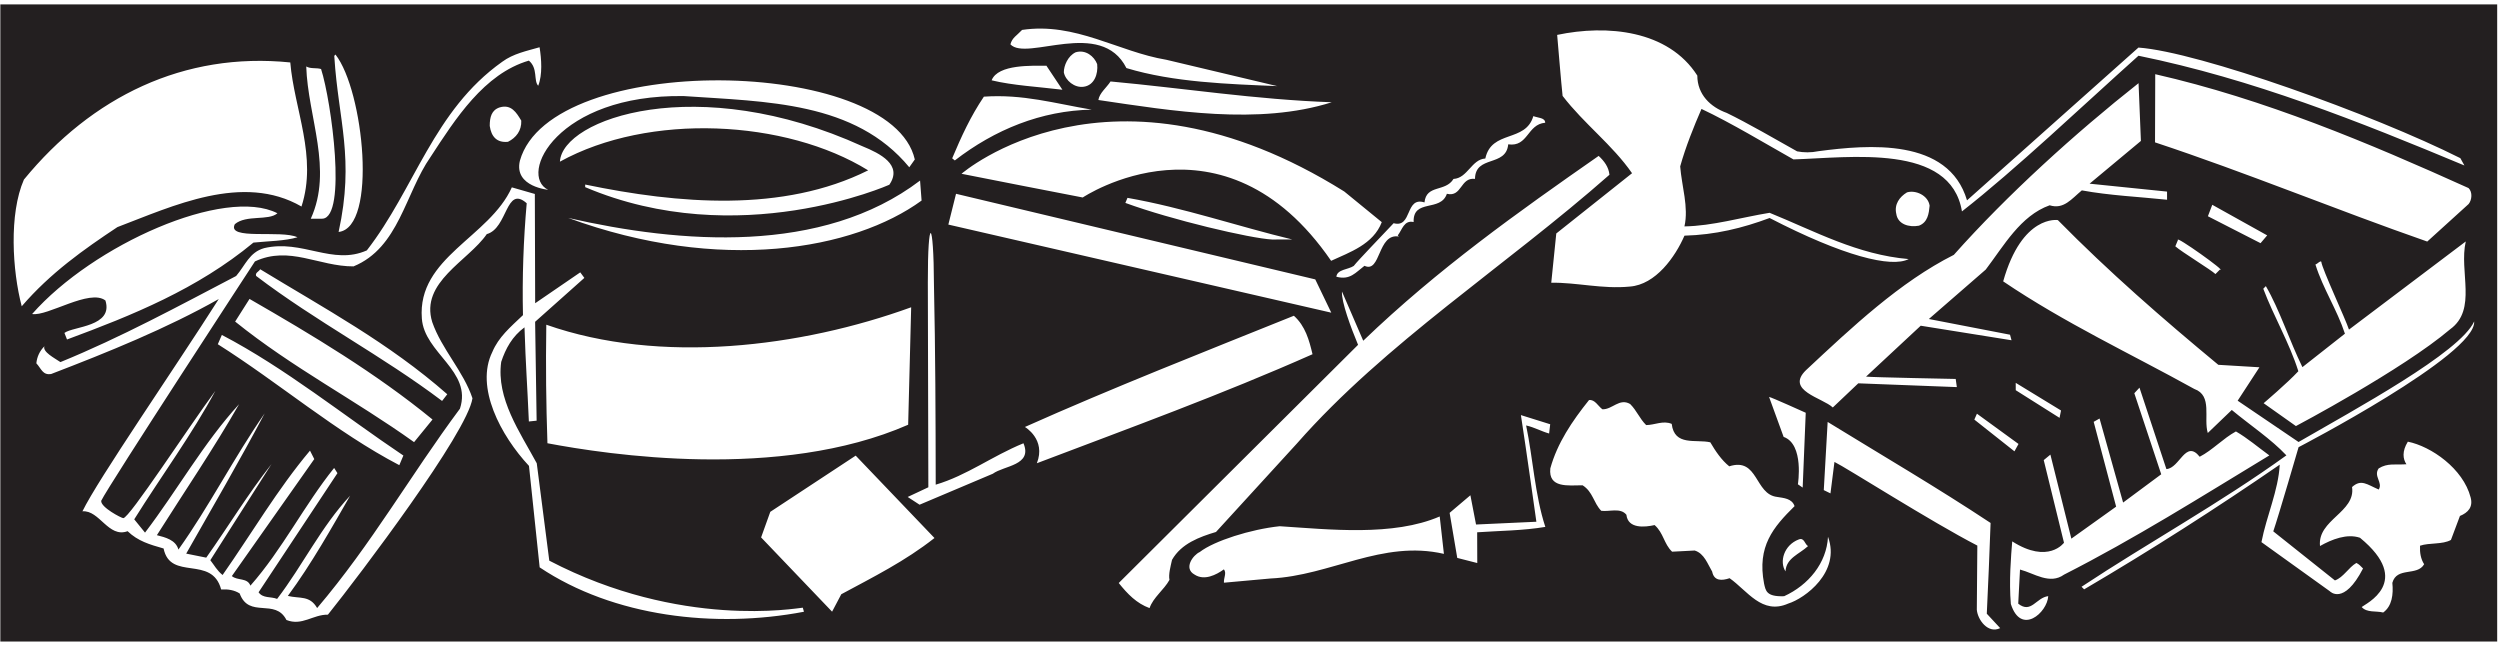 <?xml version="1.0" encoding="UTF-8"?>
<svg xmlns="http://www.w3.org/2000/svg" xmlns:xlink="http://www.w3.org/1999/xlink" width="507pt" height="131pt" viewBox="0 0 507 131" version="1.1">
<g id="surface1">
<path style=" stroke:none;fill-rule:nonzero;fill:rgb(13.73%,12.16%,12.549%);fill-opacity:1;" d="M 0.07 0.891 L 0.07 130.109 L 506.43 130.109 L 506.43 0.891 Z M 500.637 41.375 L 492.246 48.988 C 473.668 42.508 455.691 35.051 437.039 28.871 L 437.082 15.047 C 459.184 20.086 480.312 28.965 500.629 38.145 C 501.457 38.969 501.312 40.547 500.637 41.375 Z M 496.883 66.781 C 487.215 74.996 465.613 86.406 465.613 86.406 L 459.062 81.77 C 459.062 81.77 463.859 77.699 466.105 75.285 C 464.285 69.508 461.113 64.184 458.992 58.555 L 459.516 58.027 C 462.312 62.828 464.285 69.059 466.93 74.457 L 475.551 67.672 C 473.957 62.793 471.09 58.52 469.57 53.641 C 470.098 53.449 470.473 52.848 470.758 53.07 C 470.84 54.371 475.738 64.832 476.371 66.844 L 500.059 48.965 C 498.648 55.055 502.43 62.781 496.883 66.781 Z M 450.184 54.684 L 449.293 55.578 C 448.504 54.789 442.348 51.031 441.156 49.953 L 441.684 48.684 C 441.008 47.59 451.828 55.289 450.184 54.684 Z M 447.762 43.855 L 448.648 41.531 L 459.785 47.734 L 458.438 49.316 Z M 407.633 67.879 L 407.938 69.004 L 389.523 66.055 L 378.434 76.379 C 379.73 76.527 396.617 76.852 396.617 76.852 L 396.848 78.504 L 376.859 77.738 L 371.691 82.637 C 369.656 80.688 361.988 79.211 366.262 75.066 C 375.625 66.32 385.289 57.203 396.238 51.684 C 407.023 39.555 420.883 26.977 433.699 16.867 L 434.176 28.582 L 423.77 37.25 L 439.477 38.855 L 439.48 40.508 C 433.992 39.926 427.758 39.645 422.195 38.609 C 420.098 40.344 418.523 42.527 415.668 41.633 C 409.738 43.754 406.379 49.852 402.711 54.668 L 391.172 64.695 Z M 409.355 90.035 L 408.531 91.531 L 400.395 85.094 L 400.922 83.898 Z M 408.789 77.641 L 417.973 83.246 L 417.676 84.742 L 408.793 79.133 Z M 361.719 88.602 L 358.766 80.496 C 359.098 80.496 366.203 83.707 366.203 83.707 L 365.582 98.883 L 364.613 98.215 C 364.613 98.215 365.93 90.09 361.719 88.602 Z M 364.785 109.402 C 365.91 108.949 365.992 110.375 366.668 110.75 C 364.871 112.406 362.242 113.168 362.102 115.871 C 360.816 113.922 361.785 110.539 364.785 109.402 Z M 384.57 43.379 C 384.113 41.43 385.234 39.922 386.734 39.016 C 388.461 38.484 391.02 39.605 391.328 41.707 C 391.18 43.285 390.961 45.09 389.16 45.77 C 387.133 46.152 384.879 45.484 384.57 43.379 Z M 344.215 15.328 C 344.227 19.16 346.863 21.707 350.176 22.898 C 354.227 24.852 360.652 28.547 364.453 30.695 C 365.801 30.953 367.242 30.977 368.828 30.656 C 378.816 29.348 395.156 27.883 398.91 40.633 L 433.676 9.648 C 445.91 10.52 481.301 23.207 498.957 32.074 L 499.785 33.562 C 478.348 24.613 456.836 16.039 433.684 11.301 C 422.34 21.453 408.77 34.375 397.883 42.875 C 395.602 28.992 375.137 31.984 363.711 32.328 C 358.141 29.191 351.082 24.926 345.062 22.09 C 343.496 25.699 341.855 29.762 340.742 33.746 C 341.055 37.801 342.492 42.004 341.605 45.914 C 347.312 45.824 353.168 44.078 358.875 43.156 C 368.055 46.887 376.707 51.668 387.078 52.539 C 383.582 54.371 373.785 51.922 358.879 44.211 C 353.402 46.254 347.844 47.625 341.609 47.793 C 339.746 52.082 335.781 57.727 330.523 58.117 C 324.965 58.66 319.703 57.25 314.594 57.34 L 315.613 47.348 L 330.98 35.129 C 326.98 29.355 321.27 25.145 316.895 19.449 C 316.656 17.363 315.793 7.078 315.793 7.078 C 325.93 4.941 338.328 6.105 344.215 15.328 Z M 288.887 41.051 C 289.25 37.367 293.125 39 294.77 36.289 C 297.625 36.133 298.441 32.305 301.223 32.148 C 302.48 26.281 309.398 28.961 310.961 23.547 C 311.863 23.918 313.363 23.84 313.367 24.891 C 309.688 25.199 309.926 29.859 305.867 29.27 C 305.434 33.93 299.188 31.395 299.129 36.277 C 296.121 35.91 296.512 40.043 293.426 39.301 C 292.16 43.059 286.52 40.223 286.684 45.031 C 284.73 44.586 284.359 46.613 283.461 47.742 L 283.688 47.969 C 279.328 47.23 280.074 55.484 276.715 53.906 C 274.914 55.266 273.797 56.863 271.016 56.121 C 271.16 54.617 273.414 54.688 274.539 53.93 C 275.398 52.812 280.082 47.98 282.629 45.266 C 286.461 46.309 284.898 39.785 288.887 41.051 Z M 280.223 45.051 C 278.508 49.562 273.703 51.156 269.953 52.895 C 248.02 20.98 219.578 40.051 219.578 40.051 C 217.684 39.723 196.621 35.559 194.996 35.242 C 194.996 35.242 225.031 9.086 272.617 38.836 Z M 262.051 48.559 L 257.996 48.574 C 253.586 48.359 237.547 44.578 228.223 41.152 L 228.652 40.125 C 239.996 42.109 251.285 45.977 262.051 48.559 Z M 219.812 17.586 C 217.934 17.891 216.051 16.32 215.746 14.668 C 215.742 13.316 216.562 11.359 218.137 10.605 C 220.164 9.996 221.895 11.418 222.504 12.996 C 222.734 15.023 221.914 17.277 219.812 17.586 Z M 222.75 20.281 C 222.973 18.852 224.395 17.797 225.219 16.52 C 240.172 17.898 254.527 20.184 270.082 20.738 C 255.219 25.441 237.707 22.488 222.75 20.281 Z M 207.281 6.066 C 218.098 4.457 226.777 10.504 236.547 12.125 L 259.027 17.465 C 249.109 17.047 237.988 16.703 228.438 13.805 C 223.301 3.602 208.176 12.52 204.91 8.992 C 205.281 7.625 206.156 7.262 207.281 6.066 Z M 212.211 13.324 L 215.457 18.199 C 210.645 17.613 205.387 17.328 201.102 16.289 C 202.387 12.969 209.453 13.352 212.211 13.324 Z M 199.531 19.602 C 207.422 19.051 213.961 20.984 221.402 22.238 C 211.188 22.422 201.73 26.281 193.637 32.539 L 193.102 32.109 C 194.969 27.672 196.84 23.59 199.531 19.602 Z M 193.883 39.301 L 266.734 56.66 L 269.984 63.41 L 192.324 45.543 Z M 186.898 40.676 C 173.105 50.707 146.07 55.484 115.238 44.199 C 137.941 49.387 166.723 51.703 186.59 36.617 Z M 184.785 62.316 L 184.176 86.137 C 158.09 97.555 123.121 92.18 111.02 89.891 C 110.746 81.527 110.664 74.715 110.789 65.852 C 133.879 73.969 162.426 70.426 184.785 62.316 Z M 113.551 32.785 C 114.016 24.098 141.395 14.414 174.922 29.668 C 178.457 31.109 183.133 33.445 180.355 37.465 C 180.355 37.465 149.742 51.141 118.676 37.953 L 118.676 37.426 C 137.543 41.352 158.809 43.164 176.062 34.547 C 159.355 24.23 131.629 22.812 113.551 32.785 Z M 185.523 32.34 L 184.402 33.922 C 173.391 20.582 155.438 20.637 138.68 19.484 C 113.012 19.09 105 35.449 111.164 38.5 C 111.5 38.5 104.137 37.996 105.438 32.582 C 111.676 10.406 180.793 11.41 185.523 32.34 Z M 103.02 28.758 C 100.77 28.992 99.629 27.719 99.32 25.539 C 99.316 23.738 99.695 22.309 101.348 21.777 C 103.676 21.094 104.73 22.816 105.715 24.469 C 105.793 26.496 104.672 27.926 103.02 28.758 Z M 68.031 11.059 C 73.766 18.328 76.617 46.133 68.668 47.043 C 71.945 32.109 68.617 24.43 67.809 11.586 C 67.734 11.285 67.883 11.211 68.031 11.059 Z M 65.113 13.996 C 67.234 20.602 70.371 43.965 65.414 44.352 L 63.027 44.355 C 67.578 34.352 62.438 23.773 62.105 13.48 C 63.008 14.004 64.133 13.699 65.113 13.996 Z M 4.852 36.418 C 18.625 19.625 37.305 10.477 58.871 12.664 C 59.652 22.129 64.414 31.805 61.141 41.883 C 49.25 35.008 34.996 41.812 23.812 46.055 C 16.992 50.582 10.242 55.336 4.406 62.113 C 2.504 54.906 1.793 43.414 4.852 36.418 Z M 6.512 63.684 C 18.906 49.629 45.566 37.785 56.262 43.25 C 54.461 44.832 49.949 43.496 47.629 45.457 C 45.898 48.805 57.023 46.555 60.332 48.121 C 57.781 48.879 54.398 48.891 51.395 49.199 C 40.004 58.625 26.871 63.926 13.59 68.848 L 13.066 67.516 C 14.848 66.168 23.047 66.266 21.379 60.938 C 18.188 58.488 9.668 64.203 6.512 63.684 Z M 109.445 115.062 L 107.277 94.484 C 101.551 88.34 96.316 78.523 99.848 71.375 C 101.113 68.363 103.438 66.398 106.059 63.91 C 105.887 56.246 106.16 48.656 106.816 41.219 C 102.551 37.453 102.996 46.301 98.719 47.477 C 94.98 52.922 85.152 57.211 87.656 65.316 C 89.551 70.797 93.996 75.289 95.816 80.77 C 94.785 87.758 73.012 116.523 66.5 124.656 C 63.496 124.594 61.246 127.004 58.09 125.734 C 55.82 121.234 50.5 125.531 48.605 120.355 C 47.551 119.68 46.273 119.461 44.848 119.539 C 42.949 112.484 34.551 117.918 33.176 111.234 C 30.32 110.418 27.988 109.75 25.879 107.727 C 21.977 109.168 20.188 103.41 16.719 103.695 C 19.855 97.219 35.32 74.867 44.367 60.641 C 33.793 66.609 22.012 71.379 10.383 75.844 C 8.656 76.152 8.352 74.723 7.371 73.676 C 7.516 72.324 8.039 71.195 9.012 70.215 C 8.562 71.344 11.047 72.613 12.254 73.434 C 24.484 68.441 36.184 62.094 47.887 55.973 C 49.758 53.789 50.574 51.156 53.578 50.32 C 61.309 48.492 67.41 53.883 74.391 50.781 C 84.117 38.281 87.902 22.418 101.844 12.535 C 104.094 10.875 106.797 10.34 109.426 9.582 C 109.809 11.984 110.043 15.141 109.148 17.395 C 108.168 16.348 109.137 13.863 107.254 12.293 C 98.172 14.949 92.34 24.133 87.328 31.812 C 82.168 39.191 80.922 50.238 71.695 54.023 C 64.633 54.043 58.68 49.762 51.703 53.016 C 51.703 53.016 21.945 98.559 20.523 101.562 C 20.398 102.879 24.594 105.055 24.996 105.078 C 26.203 105.148 38.211 86.652 43.672 79.273 C 39.043 87.93 32.684 96.586 27.223 105.32 L 29.41 108.016 C 35.848 99.582 41.301 89.801 48.488 81.965 C 43.332 90.996 37.426 99.652 31.816 108.535 C 33.547 108.98 35.652 109.5 36.184 111.453 C 42.469 102.645 47.395 92.863 53.68 83.828 C 48.75 93.156 43.145 102.793 37.762 112.273 L 41.824 113.09 C 46.312 106.762 50.199 100.289 55.062 94.113 L 42.652 113.609 C 43.48 114.66 44.008 115.711 45.141 116.609 C 51.047 108.176 56.281 99.219 62.867 91.387 L 63.734 93.102 L 47.02 116.828 C 48.148 117.801 50.176 117.117 50.781 118.77 C 57.293 111.387 61.699 102.434 67.762 94.902 L 68.434 95.957 L 52.438 120.117 C 53.344 121.391 54.918 120.938 56.199 121.457 C 61.434 114.605 65.094 106.855 71.008 100.527 C 67.422 106.773 63.164 114.375 58.375 120.852 C 60.781 121.445 62.805 120.688 64.316 123.312 C 75.398 110.281 83.16 96.488 93.277 82.879 C 95.809 75.207 86.023 71.633 85.551 64.574 C 84.609 52.18 99.25 48.152 103.801 37.996 L 108.465 39.336 L 108.531 61.496 L 117.676 55.234 L 118.508 56.359 L 108.523 65.258 L 108.828 85.312 L 107.254 85.477 C 106.93 77.891 106.617 74.277 106.367 66.387 C 103.895 68.199 102.539 70.684 101.645 73.391 C 100.617 80.832 105.453 87.652 108.855 93.953 L 111.395 113.703 C 138.055 127.605 161.609 123.316 162.809 123.238 L 163.039 124.062 C 145.016 127.5 124.426 125.082 109.445 115.062 Z M 47.688 65.215 L 50.602 60.621 C 63.324 67.945 76.191 75.645 87.715 85.078 L 83.973 89.668 C 72.078 81.141 59.285 74.57 47.688 65.215 Z M 81.805 92.383 L 80.98 94.336 C 68.113 87.613 56.59 77.656 44.172 69.809 L 44.992 67.926 C 57.859 74.648 69.758 84.305 81.805 92.383 Z M 51.941 55.961 C 51.715 55.285 52.465 55.133 52.766 54.605 C 65.637 62.453 78.879 69.551 90.707 79.957 L 89.656 81.312 C 77.461 72.109 64.141 65.238 51.941 55.961 Z M 170.613 120.512 L 168.746 124.047 L 154.352 108.988 L 156.215 103.801 L 173.535 92.402 L 189.512 109.109 C 183.59 113.785 177.066 117.035 170.613 120.512 Z M 201.344 96.074 L 186.488 102.355 L 184.078 100.785 L 188.27 98.82 C 188.27 98.82 188.18 65.285 188.164 57.27 C 188.141 43.684 189.348 43.973 189.41 57.926 C 189.699 71.324 189.742 84.453 189.762 98.293 C 196.145 96.395 201.105 92.543 207.559 89.895 C 209.453 94.398 203.594 94.414 201.344 96.074 Z M 207.852 86.59 C 225.633 78.648 244.164 71.379 262.398 64.035 C 264.734 66.133 265.496 68.984 266.18 71.836 C 247.949 79.93 229.035 86.824 210.277 93.945 C 212.18 89.094 207.852 86.59 207.852 86.59 Z M 237.684 113.543 C 237.387 114.898 236.941 116.477 237.168 117.602 C 236.047 119.637 233.875 121.145 233.129 123.324 C 230.496 122.355 228.688 120.484 226.879 118.234 L 275.414 69.93 C 273.977 66.48 272 61.188 272.152 59.121 L 276.465 69.102 C 291.598 54.555 307.863 43.012 324.207 31.617 C 325.336 32.668 326.242 33.867 326.398 35.441 C 305.27 54.062 280.965 69.508 263.004 89.953 L 246.605 107.883 C 243.305 108.871 239.551 110.234 237.684 113.543 Z M 257.68 117.316 L 248.215 118.172 C 248.137 117.195 248.809 116.215 248.207 115.465 C 246.633 116.598 244.23 117.809 242.273 116.535 C 239.941 115.266 241.961 112.555 243.312 111.949 C 246.238 109.684 253.664 107.336 259.523 106.719 C 269.52 107.363 282.52 108.824 291.973 104.738 L 292.824 112.324 C 280.27 109.434 269.848 116.754 257.68 117.316 Z M 313.391 106.855 C 308.887 107.617 304.152 107.633 299.57 107.949 C 299.578 109.75 299.59 114.184 299.59 114.184 L 295.531 113.145 L 293.984 104.008 L 298.195 100.438 L 299.34 106.371 L 311.578 105.809 C 311.578 105.809 309.512 91.09 308.438 84.18 L 314.379 86.039 L 314.16 87.918 C 312.582 87.473 311.152 86.652 309.496 86.281 C 310.871 92.812 311.27 100.398 313.391 106.855 Z M 362.648 122.406 C 357.32 124.75 354.375 119.801 350.762 117.258 C 349.188 117.789 347.609 117.867 347.227 115.918 C 346.32 114.418 345.637 112.238 343.684 111.645 L 339.102 111.883 C 337.441 110.312 337.359 108.059 335.555 106.484 C 333.527 106.941 330.145 107.254 329.836 104.398 C 328.629 102.902 326.453 103.809 324.727 103.59 C 323.145 101.941 323.062 99.762 320.953 98.418 C 318.023 98.426 313.969 99.039 314.406 94.98 C 315.82 89.867 318.812 85.426 322.254 81.133 C 323.453 80.98 324.059 82.332 324.965 83.004 C 326.992 83.074 328.414 80.664 330.594 81.934 C 331.953 83.281 332.48 84.859 333.84 86.207 C 335.566 86.203 337.289 85.219 339.023 85.965 C 339.562 90.547 343.914 89.031 346.848 89.699 C 347.902 91.496 349.109 93.297 350.691 94.57 C 356.621 92.672 355.82 100.266 360.402 100.777 C 361.68 100.996 363.41 101.066 363.938 102.645 C 359.594 106.938 356.312 110.797 357.754 118.363 C 358.094 119.812 358.203 121.039 361.816 120.914 C 366.77 118.645 370.438 114.195 370.719 108.859 C 373.344 116.031 365.996 121.371 362.648 122.406 Z M 400.898 123.641 L 401.004 110.645 C 391.594 105.789 374.359 94.797 372.027 93.68 L 371.219 100.059 L 369.863 99.395 L 370.648 85.57 C 381.715 92.371 392.852 98.875 403.691 106.055 C 403.484 111.539 403.207 118.977 402.922 124.461 L 405.637 127.383 C 403.16 128.594 401.055 125.668 400.898 123.641 Z M 409.656 115.504 L 409.297 122.426 C 411.934 124.52 412.902 121.203 415.383 120.895 C 415.191 124.266 409.848 128.941 407.801 122.492 C 407.402 117.828 407.84 112.734 408.078 109.793 C 415.414 114.473 418.578 110.066 418.578 110.066 L 414.469 93.309 L 415.82 92.195 L 420.07 109.238 L 429.152 102.746 L 424.598 85.547 L 425.789 84.875 L 430.566 101.918 L 438.297 96.184 L 432.84 79.746 L 433.887 78.617 L 439.344 95.129 C 442.051 94.969 443.234 89.031 446.098 92.629 C 448.727 91.266 450.82 88.93 453.445 87.496 C 455.777 88.844 457.965 90.715 460.223 92.359 C 446.273 100.816 433.004 109.195 418.602 116.527 C 415.676 118.641 412.516 116.246 409.656 115.504 Z M 498.875 104.637 L 497.051 109.5 C 495.324 110.465 492.656 110.027 490.781 110.672 C 490.711 112.102 490.938 113.379 491.617 114.426 C 490.199 116.91 486.059 114.895 485.168 118.203 C 485.402 120.531 485.105 122.938 483.309 124.219 C 481.879 123.848 480.004 124.305 478.949 123.105 C 479.621 122.5 489.539 118.031 478.605 109.059 C 475.973 108.164 472.895 109.375 470.496 110.734 C 469.953 105.402 477.762 103.875 476.996 98.77 C 478.855 97.109 479.969 98.223 482.406 99.277 C 483.305 97.848 481.27 96.578 482.395 94.996 C 484.191 93.863 485.773 94.309 488.023 94.152 C 487.312 93.102 487.09 91.543 488.312 89.57 C 493.047 90.531 499.523 95.02 501.043 100.875 C 501.574 102.828 500.527 103.957 498.875 104.637 Z M 466.152 90.688 C 466.152 90.688 462.062 104.75 461.02 107.758 L 473.523 117.711 C 475.246 117.105 476.293 115.074 477.867 114.168 C 478.395 114.391 478.773 114.84 479.223 115.289 C 475.293 122.93 472.477 119.895 472.477 119.895 L 458.621 109.945 C 459.66 104.605 462.047 99.492 462.332 94.23 C 449.512 103.059 436.164 111.59 422.664 119.52 L 422.137 118.996 C 435.711 110.016 450.184 102.082 463.68 92.348 C 460.59 89.051 456.297 86.211 452.605 83.141 L 447.738 87.812 C 446.828 84.812 448.766 80.223 445.008 78.883 C 432.062 71.711 418.746 65.516 406.246 57.062 C 410.07 43.465 417.328 44.633 417.328 44.633 C 427.652 55.121 438.578 64.629 449.875 73.984 L 458.215 74.484 L 453.797 81.262 L 466.148 89.637 C 477.625 82.992 498.887 71.512 501.762 65.188 C 502.227 71.957 466.152 90.688 466.152 90.688 "/>
</g>
</svg>
